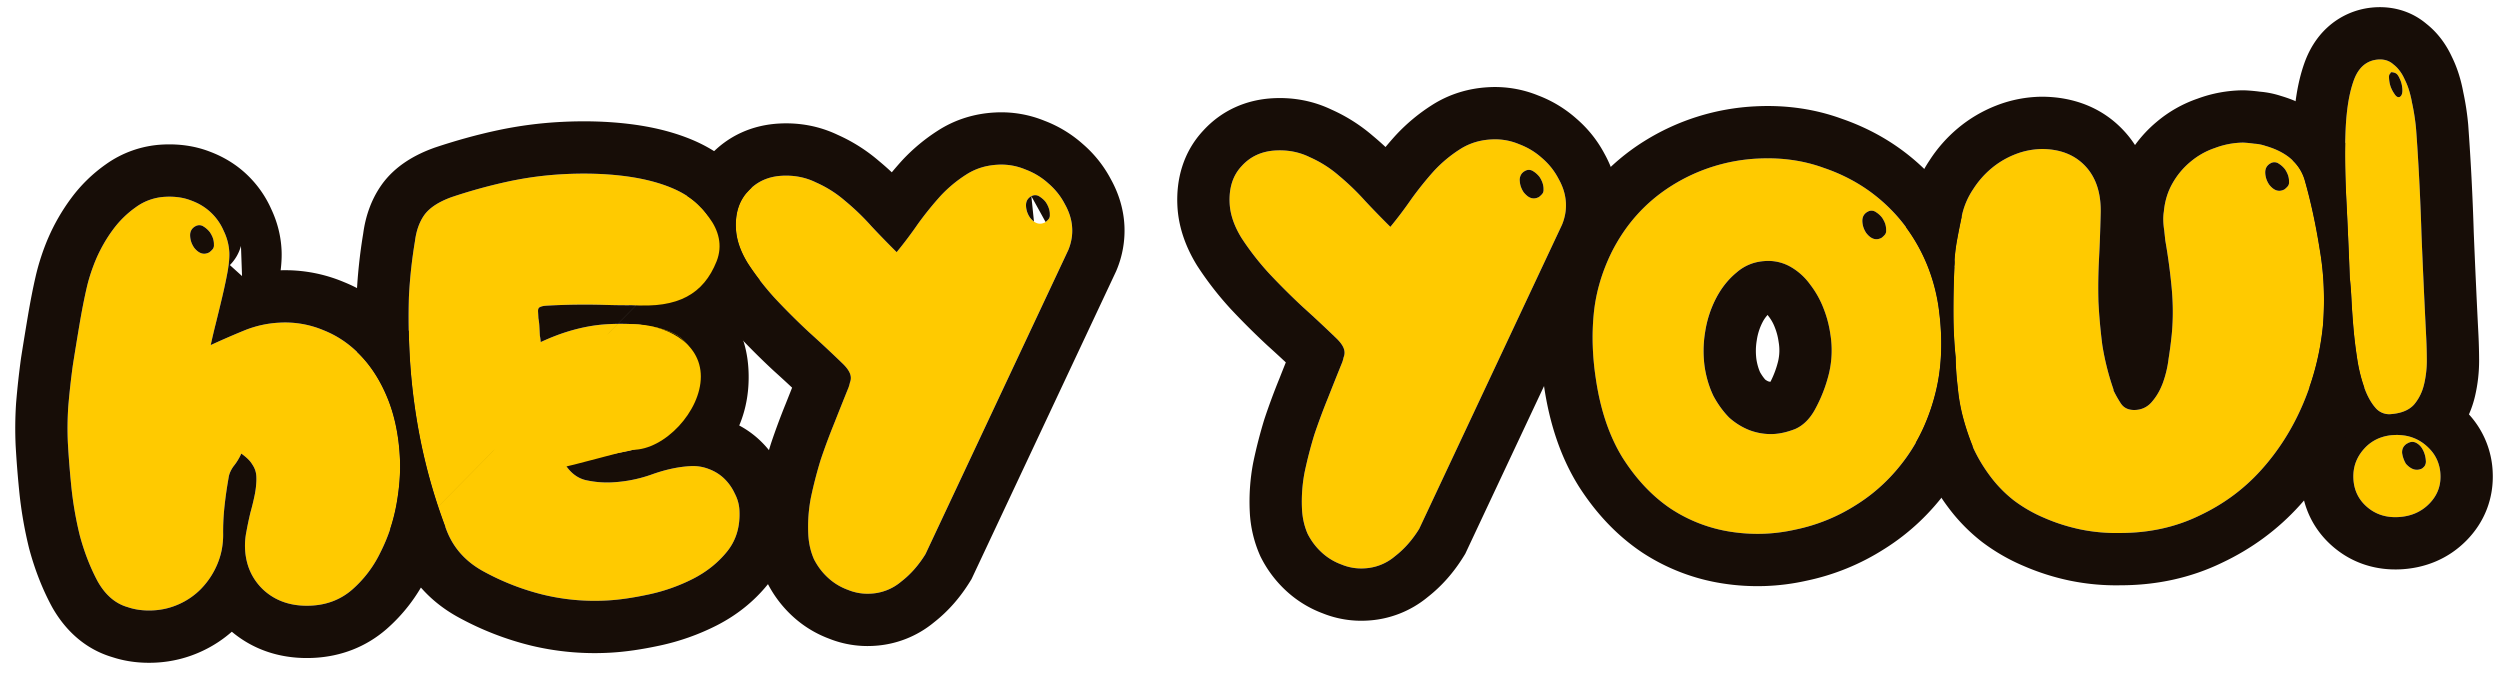 <svg xmlns="http://www.w3.org/2000/svg" width="239" height="65" fill="none"><path fill="#170D07" d="M64 27h4v6.5l-2.5 2L62 32l-1-1.5 1-2c.5-.5 1.6-1.5 2-1.5z"/><path fill="#FFCA00" d="M228.655 39.58c-.634.069-1.158-.135-1.572-.61-.414-.474-.766-1.112-1.055-1.911-.289-.8-.512-1.692-.668-2.676a44.655 44.655 0 0 1-.364-2.957 76.629 76.629 0 0 1-.194-2.753 33.603 33.603 0 0 0-.162-2.118 537.411 537.411 0 0 0-.33-7.475c-.125-2.438-.148-4.633-.071-6.585s.332-3.542.765-4.769c.433-1.226 1.178-1.902 2.234-2.027.634-.068 1.156.083 1.564.451.442.332.803.81 1.083 1.433.316.621.548 1.353.697 2.196.185.84.318 1.702.398 2.583.234 3.176.406 6.533.516 10.07.144 3.5.295 6.804.455 9.913.029.565.046 1.255.052 2.07a9.882 9.882 0 0 1-.254 2.297 4.612 4.612 0 0 1-.962 1.962c-.469.52-1.18.823-2.132.907zm-.264-32.133c.021.424.111.791.269 1.102.079.173.195.362.347.567.151.169.295.215.432.137.172-.115.248-.35.23-.703a2.58 2.58 0 0 0-.266-1.049c-.121-.277-.253-.447-.398-.51a.943.943 0 0 0-.43-.085.815.815 0 0 1-.148.22.74.74 0 0 0-.036.32zm-3.404 38.326c-.056-1.095.284-2.051 1.022-2.869.737-.817 1.689-1.255 2.855-1.315 1.201-.061 2.228.276 3.08 1.011.853.736 1.307 1.652 1.363 2.747.056 1.095-.303 2.035-1.078 2.818-.774.784-1.762 1.206-2.963 1.268-1.166.06-2.157-.262-2.972-.964-.816-.702-1.251-1.6-1.307-2.696zm6.927-1.683a2.56 2.56 0 0 0-.324-1.153 1.462 1.462 0 0 0-.616-.606c-.254-.128-.519-.115-.795.041-.379.197-.558.507-.537.93.056.388.18.736.373 1.044.488.542.992.694 1.511.455a1.19 1.19 0 0 0 .254-.226.768.768 0 0 0 .134-.485zm-15.33-30.14c2.085.601 3.348 1.74 3.788 3.419a55.864 55.864 0 0 1 1.394 6.464c.402 2.317.507 4.72.316 7.21a25.543 25.543 0 0 1-1.899 7.537c-1.011 2.39-2.355 4.513-4.031 6.37-1.642 1.82-3.605 3.267-5.888 4.34-2.281 1.109-4.804 1.663-7.567 1.663a16.978 16.978 0 0 1-3.79-.338 17.709 17.709 0 0 1-3.457-1.098 13.621 13.621 0 0 1-2.901-1.658 12.115 12.115 0 0 1-2.242-2.276 14.911 14.911 0 0 1-1.625-2.68 23.474 23.474 0 0 1-1-2.925 17.033 17.033 0 0 1-.523-2.948 26.039 26.039 0 0 1-.199-2.86 41.378 41.378 0 0 1-.215-4.186 89.49 89.49 0 0 1 .093-4.415l-.006-.106c.029-.143.035-.356.021-.639.04-.604.129-1.282.268-2.033.138-.75.294-1.52.466-2.309a7.256 7.256 0 0 1 1.046-2.391 8.655 8.655 0 0 1 1.758-2.003 8.169 8.169 0 0 1 2.269-1.339 7.247 7.247 0 0 1 2.578-.504c1.772.016 3.165.582 4.179 1.7 1.013 1.116 1.481 2.651 1.404 4.603a150.55 150.55 0 0 1-.156 4.206 51.58 51.58 0 0 0-.056 4.095c.069 1.342.192 2.717.37 4.125a24.947 24.947 0 0 0 1.068 4.25l.006.106c.198.415.432.828.701 1.239.269.411.687.62 1.254.627.673 0 1.228-.24 1.663-.723.436-.483.795-1.086 1.077-1.809.28-.758.47-1.547.569-2.367.134-.857.235-1.642.305-2.354a23.68 23.68 0 0 0-.019-4.515 56.628 56.628 0 0 0-.599-4.433l-.102-.951c-.107-.703-.12-1.305-.039-1.805.091-.997.363-1.896.818-2.699a7.372 7.372 0 0 1 1.702-2.053 7.201 7.201 0 0 1 2.375-1.344 7.83 7.83 0 0 1 2.684-.51c.355.018.711.053 1.068.106a3.9 3.9 0 0 1 1.074.21zm2.248 3.444c.016-.39-.111-.791-.38-1.202a2.272 2.272 0 0 0-.613-.553c-.256-.164-.522-.169-.797-.013-.345.195-.506.504-.484.928.02.389.145.755.375 1.097.454.579.94.731 1.458.457.102-.076.204-.17.304-.282a.568.568 0 0 0 .137-.432zm-33.529 11.813c.437 2.99.363 5.703-.221 8.142-.583 2.438-1.536 4.577-2.859 6.416-1.323 1.84-2.911 3.337-4.765 4.495a17.254 17.254 0 0 1-5.83 2.371 16.383 16.383 0 0 1-6.153.209 14.388 14.388 0 0 1-5.745-2.203c-1.761-1.185-3.297-2.807-4.606-4.865-1.275-2.06-2.13-4.585-2.567-7.574-.32-2.109-.389-4.142-.206-6.1.181-1.993.736-3.952 1.665-5.877 1.348-2.726 3.275-4.88 5.78-6.46 2.54-1.582 5.294-2.45 8.262-2.602 2.261-.116 4.367.184 6.316.899 1.983.678 3.734 1.65 5.251 2.92a15.947 15.947 0 0 1 3.739 4.537 17.002 17.002 0 0 1 1.939 5.692zm-11.865 10.066a14.103 14.103 0 0 0 1.411-3.579 9.597 9.597 0 0 0 .125-3.779 10.845 10.845 0 0 0-.658-2.464 9.012 9.012 0 0 0-1.285-2.272 5.903 5.903 0 0 0-1.839-1.66 4.295 4.295 0 0 0-2.42-.566c-1.06.054-1.98.42-2.76 1.098-.782.642-1.431 1.455-1.947 2.438a10.419 10.419 0 0 0-1.056 3.242 11.122 11.122 0 0 0-.039 3.402c.157.984.434 1.891.831 2.721.43.793.925 1.476 1.486 2.05a6.396 6.396 0 0 0 1.976 1.227c.758.28 1.526.4 2.303.36.636-.033 1.319-.192 2.048-.477.728-.32 1.335-.9 1.824-1.74zm6.874-17.249c.016-.39-.111-.791-.38-1.203a2.289 2.289 0 0 0-.613-.553c-.256-.164-.522-.168-.798-.012-.344.195-.505.504-.483.928.019.389.144.754.375 1.097.454.579.94.73 1.458.456.102-.076.203-.17.304-.28a.572.572 0 0 0 .137-.433zM135.675 50.56c-.655 1.06-1.425 1.932-2.311 2.615a4.866 4.866 0 0 1-2.969 1.162 4.896 4.896 0 0 1-2.144-.368 5.615 5.615 0 0 1-1.865-1.127 6.197 6.197 0 0 1-1.367-1.79 6.677 6.677 0 0 1-.546-2.363 14.8 14.8 0 0 1 .245-3.52c.256-1.217.567-2.42.931-3.607.4-1.19.836-2.363 1.308-3.521.47-1.193.925-2.332 1.366-3.418.061-.18.106-.342.134-.485.064-.145.091-.306.082-.482-.02-.389-.273-.819-.757-1.29-.969-.942-2.048-1.95-3.237-3.022a66.53 66.53 0 0 1-3.247-3.235 26.162 26.162 0 0 1-2.617-3.373c-.696-1.133-1.071-2.23-1.125-3.29-.076-1.484.306-2.672 1.145-3.565.838-.929 1.929-1.428 3.271-1.496 1.166-.06 2.24.15 3.221.632a11.046 11.046 0 0 1 2.801 1.77 23.421 23.421 0 0 1 2.515 2.421 90.843 90.843 0 0 0 2.412 2.48c.7-.85 1.38-1.753 2.039-2.708a32.415 32.415 0 0 1 2.149-2.66 12.615 12.615 0 0 1 2.446-2.039c.892-.577 1.903-.894 3.033-.952a5.95 5.95 0 0 1 2.627.45 6.799 6.799 0 0 1 2.193 1.322 6.552 6.552 0 0 1 1.59 1.991c.429.757.663 1.525.702 2.302a4.767 4.767 0 0 1-.371 2.091L135.675 50.56zm11.888-32.438c.015-.39-.111-.791-.38-1.203a2.303 2.303 0 0 0-.613-.553c-.257-.164-.523-.168-.798-.012-.344.195-.505.504-.484.928.02.389.145.754.375 1.097.455.579.941.73 1.458.456.103-.076.204-.17.305-.28a.576.576 0 0 0 .137-.433zM88.471 52.977c-.654 1.06-1.424 1.933-2.31 2.616a4.867 4.867 0 0 1-2.97 1.161 4.899 4.899 0 0 1-2.144-.368 5.614 5.614 0 0 1-1.864-1.127 6.197 6.197 0 0 1-1.367-1.79 6.65 6.65 0 0 1-.546-2.363c-.06-1.165.022-2.339.245-3.519.256-1.218.567-2.42.931-3.608.4-1.19.835-2.363 1.308-3.52.47-1.194.925-2.333 1.365-3.418.062-.18.107-.342.135-.485.063-.145.09-.306.081-.483-.02-.388-.272-.818-.756-1.29a120.35 120.35 0 0 0-3.237-3.022 66.77 66.77 0 0 1-3.248-3.234 26.19 26.19 0 0 1-2.617-3.373c-.695-1.134-1.07-2.23-1.124-3.29-.076-1.484.305-2.673 1.145-3.566.838-.928 1.929-1.427 3.271-1.496 1.166-.06 2.24.151 3.22.632a11.04 11.04 0 0 1 2.801 1.77 23.369 23.369 0 0 1 2.516 2.421 91.89 91.89 0 0 0 2.411 2.48c.7-.85 1.38-1.753 2.04-2.707a32.33 32.33 0 0 1 2.149-2.661 12.616 12.616 0 0 1 2.446-2.038c.892-.577 1.903-.895 3.033-.953a5.95 5.95 0 0 1 2.627.45c.83.312 1.562.753 2.193 1.323a6.554 6.554 0 0 1 1.59 1.99c.428.758.663 1.525.702 2.303a4.767 4.767 0 0 1-.371 2.09L88.471 52.978zM100.36 20.54c.015-.39-.112-.79-.38-1.202a2.285 2.285 0 0 0-.613-.553c-.257-.164-.523-.168-.798-.013-.344.195-.506.505-.484.928.02.39.145.755.375 1.097.455.58.94.731 1.458.457.103-.076.204-.17.305-.281a.576.576 0 0 0 .137-.433zM46.284 54.66c-1.749-.938-2.95-2.276-3.606-4.013a54.281 54.281 0 0 1-2.451-8.43 57.878 57.878 0 0 1-1.07-8.447 67.157 67.157 0 0 1-.063-5.364c.086-1.775.279-3.556.577-5.343.126-.998.42-1.828.882-2.49.495-.698 1.37-1.274 2.621-1.728a50.413 50.413 0 0 1 5.45-1.5 33.545 33.545 0 0 1 5.278-.696c1.943-.1 3.77-.052 5.48.144 1.71.196 3.216.544 4.517 1.044 1.3.5 2.326 1.156 3.076 1.968.784.775 1.203 1.692 1.257 2.752a6.664 6.664 0 0 1-.347 2.568 5.535 5.535 0 0 1-1.171 2.026 6.022 6.022 0 0 1-1.843 1.37 5.62 5.62 0 0 1-2.307.596 57.114 57.114 0 0 1-4.728.03 65.448 65.448 0 0 0-5.523.07c-.318.017-.545.064-.683.142-.14.042-.203.187-.19.434l.032.636c.048.246.08.51.094.793l.043.847c.05.281.079.492.086.634 2.214-1.035 4.364-1.605 6.448-1.712 2.509-.128 4.505.123 5.99.756 1.52.63 2.33 1.917 2.43 3.86.108 2.12-.53 3.836-1.916 5.147-1.35 1.309-3.131 2.144-5.344 2.505-.35.089-.79.147-1.32.174a11.946 11.946 0 0 0-1.59.081 9.381 9.381 0 0 0-1.473.288c-.418.128-.709.338-.87.63.537.822 1.218 1.319 2.042 1.49.823.17 1.623.235 2.4.195 1.343-.069 2.64-.33 3.893-.784 1.287-.456 2.496-.712 3.627-.77a4.092 4.092 0 0 1 1.767.281c.579.219 1.073.53 1.483.934.41.404.735.866.974 1.385a3.85 3.85 0 0 1 .455 1.624c.08 1.554-.313 2.867-1.18 3.939-.865 1.072-1.954 1.942-3.266 2.612a17.27 17.27 0 0 1-4.228 1.491c-1.507.325-2.843.518-4.009.578a21 21 0 0 1-6.032-.542 23.635 23.635 0 0 1-5.692-2.206zm20.895-32.952c.016-.391-.111-.792-.38-1.203a2.285 2.285 0 0 0-.613-.553c-.257-.164-.522-.168-.798-.013-.344.195-.505.505-.484.929.02.388.145.754.375 1.096.455.58.941.731 1.458.457.103-.076.204-.17.305-.281a.574.574 0 0 0 .137-.433zM12.236 58.05c-1.186-.328-2.149-1.147-2.889-2.455-.704-1.31-1.275-2.769-1.712-4.376A34.093 34.093 0 0 1 6.8 46.32a95.366 95.366 0 0 1-.31-3.969 31.511 31.511 0 0 1 .036-3.456c.11-1.316.255-2.634.435-3.954.214-1.357.43-2.679.647-3.965.218-1.287.443-2.432.675-3.436.202-.895.508-1.832.918-2.81a14.252 14.252 0 0 1 1.61-2.792 9.448 9.448 0 0 1 2.177-2.13 5.217 5.217 0 0 1 2.818-.995c.919-.047 1.74.07 2.462.352.759.28 1.399.672 1.92 1.177a5.314 5.314 0 0 1 1.206 1.745c.317.657.493 1.338.53 2.045.023.46-.034 1.082-.17 1.868a49.52 49.52 0 0 1-.514 2.418c-.204.86-.41 1.703-.615 2.529a62.501 62.501 0 0 0-.48 2.043 75.346 75.346 0 0 1 3.327-1.445 10.333 10.333 0 0 1 3.259-.699 9.458 9.458 0 0 1 4.235.74c1.338.534 2.532 1.358 3.581 2.474 1.049 1.115 1.899 2.488 2.549 4.12.65 1.632 1.029 3.49 1.136 5.574.072 1.413-.044 2.943-.35 4.588a16.61 16.61 0 0 1-1.523 4.488 11.113 11.113 0 0 1-2.689 3.538c-1.085.942-2.387 1.451-3.907 1.529-1.802.092-3.296-.38-4.483-1.418-1.15-1.039-1.768-2.371-1.851-3.996a6.77 6.77 0 0 1 .127-1.654c.111-.608.24-1.217.385-1.826.18-.647.325-1.257.438-1.83a7.23 7.23 0 0 0 .128-1.653 2.134 2.134 0 0 0-.375-1.097c-.195-.344-.55-.698-1.064-1.061-.19.435-.436.837-.736 1.206-.264.368-.423.73-.475 1.088a40.316 40.316 0 0 0-.392 2.73c-.096.89-.14 1.76-.132 2.61a7.16 7.16 0 0 1-.495 2.788 7.597 7.597 0 0 1-1.422 2.305 6.838 6.838 0 0 1-2.15 1.598 6.83 6.83 0 0 1-2.623.666c-.883.045-1.686-.056-2.407-.302zm8.216-34.64c.015-.39-.112-.791-.38-1.203a2.284 2.284 0 0 0-.613-.553c-.257-.164-.523-.168-.798-.012-.344.195-.506.504-.484.928.02.389.145.754.375 1.097.455.579.94.731 1.458.456.102-.076.204-.17.304-.28a.574.574 0 0 0 .138-.433z"/><path fill="#170D07" fill-rule="evenodd" d="M220.791 36.997c.15.6.327 1.188.534 1.76.155.431.336.868.548 1.3-1.338 1.707-1.993 3.768-1.881 5.972.125 2.43 1.165 4.616 3.038 6.229 1.877 1.616 4.16 2.288 6.491 2.168 2.323-.119 4.528-.99 6.263-2.745 1.758-1.778 2.644-4.084 2.516-6.59a8.694 8.694 0 0 0-2.269-5.476 9.913 9.913 0 0 0 .589-1.777c.262-1.134.389-2.288.383-3.452l-.001-.01a52.522 52.522 0 0 0-.059-2.287 979.941 979.941 0 0 1-.451-9.837 243.24 243.24 0 0 0-.526-10.256l-.003-.045-.004-.044a25.866 25.866 0 0 0-.473-3.106c-.212-1.148-.556-2.293-1.09-3.376-.521-1.123-1.294-2.246-2.425-3.143-1.602-1.35-3.53-1.74-5.266-1.554l-.027.003-.028.003a7.366 7.366 0 0 0-4.123 1.863c-1.14 1.034-1.825 2.293-2.238 3.465-.661 1.872-.959 4.007-1.047 6.235a64.272 64.272 0 0 0-.046 3.053 4.227 4.227 0 0 1 1.176 2.019c.173.614.338 1.243.492 1.888.348 1.446.648 2.972.902 4.576.16.926.274 1.864.34 2.817l.013.204a30.764 30.764 0 0 1-.037 4.19c-.021.215-.044.429-.07.642v.004a25.926 25.926 0 0 1-.624 3.325 25.18 25.18 0 0 1-.597 1.982zm3.541-25.928c-.043.451-.074.927-.094 1.426-.077 1.952-.053 4.147.072 6.585.124 2.438.234 4.93.329 7.476a32.8 32.8 0 0 1 .162 2.117c.043.848.108 1.765.194 2.753.084.952.205 1.938.364 2.957.157.984.379 1.876.668 2.676l.009.023c.222.611.482 1.127.779 1.547.085.122.175.236.267.342a1.72 1.72 0 0 0 1.572.61l.075-.007.031-.003c.899-.097 1.574-.396 2.026-.896.337-.4.597-.852.782-1.354a5.437 5.437 0 0 0 .18-.609 9.943 9.943 0 0 0 .255-2.298 49.957 49.957 0 0 0-.053-2.07 997.38 997.38 0 0 1-.455-9.912 246.674 246.674 0 0 0-.403-8.456c-.036-.543-.073-1.08-.113-1.614a18.159 18.159 0 0 0-.112-.983 20.396 20.396 0 0 0-.286-1.6 9.502 9.502 0 0 0-.311-1.26 6.888 6.888 0 0 0-.385-.936l-.061-.13-.038-.078-.017-.033-.011-.021a3.813 3.813 0 0 0-.549-.799 2.946 2.946 0 0 0-.407-.372 1.773 1.773 0 0 0-.277-.205c-.314-.19-.683-.277-1.104-.26a2.869 2.869 0 0 0-.353.04 2.39 2.39 0 0 0-.951.391c-.459.322-.817.823-1.074 1.502a10.55 10.55 0 0 0-.353 1.187l-.012.051c-.118.507-.213 1.06-.286 1.658l-.025.212-.035.343zm4.327-2.52.024.052c.079.159.186.33.324.515a.486.486 0 0 0 .034.036c.12.122.236.163.349.123a.356.356 0 0 0 .049-.022c.159-.107.236-.318.232-.631l-.003-.072-.001-.02a2.88 2.88 0 0 0-.063-.46 2.44 2.44 0 0 0-.202-.569 1.488 1.488 0 0 0-.168-.307.59.59 0 0 0-.23-.204.941.941 0 0 0-.429-.084.844.844 0 0 1-.149.22.678.678 0 0 0-.038.27l.002.05a3.59 3.59 0 0 0 .056.47l.013.064a2.652 2.652 0 0 0 .08.285c.034.1.074.194.12.284zm-.083-.58-.076.173zm3.708 34.957a4.73 4.73 0 0 0-.336-.322l-.004-.003a4.043 4.043 0 0 0-2.152-.975l-.039-.005a4.987 4.987 0 0 0-.884-.032h-.006l-.031.002a4.301 4.301 0 0 0-1.165.217l-.068.023a3.852 3.852 0 0 0-1.591 1.074 4.274 4.274 0 0 0-.46.608 3.896 3.896 0 0 0-.219.406c-.2.43-.314.89-.342 1.379a4.43 4.43 0 0 0-.001.475c.056 1.095.492 1.994 1.307 2.696.679.586 1.481.906 2.404.962.184.011.374.012.568.002 1.201-.062 2.189-.484 2.964-1.268.209-.212.388-.435.537-.67a3.443 3.443 0 0 0 .529-1.552 4.128 4.128 0 0 0 .011-.596 3.827 3.827 0 0 0-.293-1.313 3.665 3.665 0 0 0-.727-1.106l-.002-.002zm-.568.27a2.376 2.376 0 0 0-.083-.177l-.019-.036-.025-.045-.004-.007a1.456 1.456 0 0 0-.612-.6.76.76 0 0 0-.606-.044 1.108 1.108 0 0 0-.21.096.977.977 0 0 0-.397.37.905.905 0 0 0-.116.385 1.127 1.127 0 0 0-.002.165 2.758 2.758 0 0 0 .283.889 2.077 2.077 0 0 0 .089.155l.072.077c.052.053.105.102.157.147.393.335.796.422 1.209.26l.073-.03.02-.013c.065-.041.143-.112.234-.213a.775.775 0 0 0 .135-.485 2.602 2.602 0 0 0-.198-.893z" clip-rule="evenodd"/><path fill="#170D07" fill-rule="evenodd" d="M185.406 29.987a17.364 17.364 0 0 0-1.027-4.292l-.041-.104-.054-.14a16.872 16.872 0 0 0-.92-1.936 16.299 16.299 0 0 0-1.135-1.77c.143-.762.301-1.54.473-2.33l.01-.042.01-.043a12.237 12.237 0 0 1 1.73-3.98 13.636 13.636 0 0 1 2.738-3.103 13.177 13.177 0 0 1 3.648-2.154l1.788 4.569-1.788-4.569a12.25 12.25 0 0 1 4.344-.847h.1c2.901.025 5.721 1.007 7.837 3.339.373.41.701.839.988 1.282a12.236 12.236 0 0 1 2.06-2.208 12.193 12.193 0 0 1 3.911-2.225 12.845 12.845 0 0 1 4.3-.8l.154-.001.153.007c.449.022.896.063 1.342.122a8.909 8.909 0 0 1 2.05.415c2.475.736 4.748 2.178 6.127 4.501-.015.83-.013 1.698.005 2.607l.001.077c.018.87.051 1.776.1 2.718.072 1.408.139 2.833.201 4.277l.002.042c.045 1.043.087 2.095.126 3.156.063.529.117 1.234.162 2.117a76.891 76.891 0 0 0 .194 2.754c.084.952.206 1.938.364 2.957a14.7 14.7 0 0 0 .661 2.654 30.243 30.243 0 0 1-1.232 3.491c-1.22 2.884-2.86 5.486-4.924 7.772-2.093 2.32-4.59 4.155-7.444 5.501-2.996 1.45-6.246 2.144-9.665 2.152a21.98 21.98 0 0 1-4.844-.438l-.017-.003-.017-.004a22.706 22.706 0 0 1-4.4-1.396 18.618 18.618 0 0 1-3.928-2.253l-.048-.036-.048-.037a17.143 17.143 0 0 1-3.145-3.202 19.918 19.918 0 0 1-2.154-3.56l-.046-.1-.042-.1a28.748 28.748 0 0 1-.912-2.51c.24-.42.463-.853.67-1.3a19.487 19.487 0 0 0 1.274-3.73l.018-.076c.212-.924.352-1.887.42-2.889l.008-.13a23.45 23.45 0 0 0-.138-4.2v-.002zm1.339-.003c.004 1.452.075 2.848.215 4.187.011.92.078 1.873.199 2.859.086.987.261 1.97.523 2.949.263.978.596 1.953 1 2.924.438.934.979 1.828 1.625 2.68a12.115 12.115 0 0 0 2.242 2.276 13.621 13.621 0 0 0 2.901 1.658c1.087.476 2.24.842 3.457 1.099 1.253.254 2.517.367 3.79.337 2.763 0 5.286-.554 7.567-1.663 2.283-1.073 4.246-2.52 5.888-4.34 1.676-1.857 3.02-3.98 4.031-6.37a25.542 25.542 0 0 0 1.899-7.536c.191-2.49.086-4.893-.316-7.21a69.544 69.544 0 0 0-.306-1.778 57.1 57.1 0 0 0-.695-3.207c-.118-.473-.24-.937-.368-1.393l-.025-.087a4.407 4.407 0 0 0-.388-.99 4.153 4.153 0 0 0-.577-.812l-.046-.05a4.783 4.783 0 0 0-.948-.775c-.516-.326-1.126-.59-1.829-.793a4.14 4.14 0 0 0-.577-.152 3.693 3.693 0 0 0-.497-.058 10.963 10.963 0 0 0-1.068-.105 7.807 7.807 0 0 0-2.684.51c-.87.292-1.662.74-2.375 1.343a7.375 7.375 0 0 0-1.702 2.054c-.455.802-.727 1.702-.818 2.698-.081.5-.068 1.102.039 1.805l.102.951a56.62 56.62 0 0 1 .599 4.433c.15 1.55.157 3.056.019 4.515a41.68 41.68 0 0 1-.305 2.354 10.428 10.428 0 0 1-.569 2.367 8.435 8.435 0 0 1-.186.435 5.466 5.466 0 0 1-.891 1.374c-.435.483-.99.724-1.663.723-.567-.007-.985-.215-1.254-.627a10.632 10.632 0 0 1-.701-1.24l-.006-.105a24.828 24.828 0 0 1-1.067-4.25 55.16 55.16 0 0 1-.371-4.125 51.58 51.58 0 0 1 .056-4.095c.071-1.385.123-2.787.156-4.205.077-1.953-.391-3.487-1.404-4.604-1.014-1.117-2.407-1.684-4.179-1.7a7.245 7.245 0 0 0-2.578.505 8.168 8.168 0 0 0-2.269 1.338 8.655 8.655 0 0 0-1.758 2.003 7.256 7.256 0 0 0-1.046 2.392 71.204 71.204 0 0 0-.466 2.308 17.701 17.701 0 0 0-.268 2.033c.014.283.008.496-.021.639l.006.106a89.483 89.483 0 0 0-.093 4.415zm30.051-12.562.041.075c.03.052.061.103.096.154.175.223.354.382.538.479.026.013.052.026.078.037.271.115.551.095.842-.06l.038-.028a2.072 2.072 0 0 0 .286-.276.578.578 0 0 0 .117-.409 1.849 1.849 0 0 0-.2-.885l-.029-.06a2.58 2.58 0 0 0-.151-.258 2.274 2.274 0 0 0-.613-.552.717.717 0 0 0-.797-.013.977.977 0 0 0-.304.259.946.946 0 0 0-.071.11c-.084.157-.12.344-.109.56a2.071 2.071 0 0 0 .185.757l.011.024c.013.029.027.058.042.086z" clip-rule="evenodd"/><path fill="#170D07" fill-rule="evenodd" d="M185.086 37.349c.583-2.44.657-5.153.22-8.142a17.251 17.251 0 0 0-1.055-3.845 16.74 16.74 0 0 0-1.892-3.443 15.564 15.564 0 0 0-1.443-1.74l-.049-.05a16.02 16.02 0 0 0-2.53-2.122 16.09 16.09 0 0 0-1.629-.962 17.085 17.085 0 0 0-2.331-.987c-1.949-.715-4.054-1.014-6.316-.899a17.031 17.031 0 0 0-8.262 2.602c-2.505 1.58-4.432 3.734-5.78 6.46-.929 1.925-1.484 3.884-1.665 5.877-.183 1.958-.114 3.991.206 6.1.437 2.989 1.292 5.513 2.567 7.574 1.31 2.058 2.845 3.68 4.606 4.865a14.388 14.388 0 0 0 5.745 2.203c2.071.319 4.122.25 6.153-.209a17.254 17.254 0 0 0 5.83-2.37c1.854-1.159 3.442-2.657 4.765-4.496 1.323-1.839 2.276-3.978 2.86-6.416zm-4.958 15.14a22.256 22.256 0 0 1-7.443 3.03 21.381 21.381 0 0 1-7.968.263 19.39 19.39 0 0 1-7.719-2.96l-.028-.018-.028-.02c-2.412-1.622-4.409-3.775-6.034-6.328l-.017-.027-.016-.027c-1.709-2.762-2.747-5.968-3.26-9.465-.375-2.472-.463-4.908-.24-7.298.24-2.628.97-5.165 2.141-7.59l.01-.023.011-.022c1.745-3.527 4.289-6.386 7.594-8.472l.012-.007.012-.008a22.044 22.044 0 0 1 10.651-3.351c2.853-.146 5.619.226 8.24 1.178 2.508.864 4.787 2.124 6.789 3.797a20.913 20.913 0 0 1 4.701 5.59c-.038.178-.076.355-.112.531a64.723 64.723 0 0 0-.3 1.53 17.701 17.701 0 0 0-.268 2.032 2.87 2.87 0 0 1-.02.639l.005.106a89.407 89.407 0 0 0-.091 3.414v.014c-.002.328-.003.657-.002.987a41.35 41.35 0 0 0 .215 4.186c.011.921.078 1.874.199 2.86a16.966 16.966 0 0 0 .523 2.948c.239.89.537 1.778.893 2.663a21.83 21.83 0 0 1-2.293 4.044c-1.684 2.341-3.739 4.291-6.157 5.805zm-7.094-25.31a5.898 5.898 0 0 0-1.838-1.66 4.29 4.29 0 0 0-2.421-.566c-1.06.054-1.98.42-2.76 1.098-.781.642-1.431 1.455-1.947 2.438a10.42 10.42 0 0 0-1.056 3.242 11.09 11.09 0 0 0-.038 3.402c.156.984.433 1.891.83 2.721.43.793.925 1.476 1.486 2.05a6.398 6.398 0 0 0 1.976 1.227c.758.28 1.526.4 2.303.36.636-.033 1.319-.192 2.048-.477.728-.32 1.336-.9 1.824-1.74a14.103 14.103 0 0 0 1.411-3.58 9.579 9.579 0 0 0 .125-3.779 10.795 10.795 0 0 0-.658-2.464 9.012 9.012 0 0 0-1.285-2.272zm5.245-5.127a2.352 2.352 0 0 0 .137.229c.454.579.94.73 1.458.456l.038-.029a2.13 2.13 0 0 0 .266-.252.572.572 0 0 0 .137-.432 1.849 1.849 0 0 0-.229-.945 2.97 2.97 0 0 0-.151-.258 2.272 2.272 0 0 0-.613-.553.712.712 0 0 0-.772-.026.974.974 0 0 0-.329.272.917.917 0 0 0-.153.33 1.205 1.205 0 0 0-.027.34 2.072 2.072 0 0 0 .238.868zm1.063-.35-.027-.025.027.025.329.296-.329-.296zm-10.087 14.796a8.893 8.893 0 0 0 .734-1.967 4.59 4.59 0 0 0 .051-1.825l-.008-.052-.008-.052a5.824 5.824 0 0 0-.361-1.329 4.022 4.022 0 0 0-.573-1.02l-.053-.069-.05-.07-.005-.006a3.174 3.174 0 0 0-.488.706 5.445 5.445 0 0 0-.544 1.703 6.121 6.121 0 0 0-.034 1.856c.078.482.2.88.348 1.214.17.296.335.523.487.697.101.077.196.13.289.171.091.03.159.04.215.043z" clip-rule="evenodd"/><path fill="#170D07" fill-rule="evenodd" d="m140.079 52.942-.149.242c-.917 1.487-2.052 2.807-3.431 3.887a9.863 9.863 0 0 1-5.849 2.26 9.897 9.897 0 0 1-4.204-.699 10.624 10.624 0 0 1-3.411-2.078 11.193 11.193 0 0 1-2.465-3.22l-.067-.13-.06-.135a11.645 11.645 0 0 1-.964-4.124 19.82 19.82 0 0 1 .325-4.703l.01-.052.011-.051a46.399 46.399 0 0 1 1.043-4.044l.02-.063.021-.063a63.66 63.66 0 0 1 1.406-3.789c.205-.522.409-1.034.609-1.536a128.59 128.59 0 0 0-1.73-1.589l-.029-.026-.029-.027a71.727 71.727 0 0 1-3.491-3.477l-.026-.028-.025-.028a31.198 31.198 0 0 1-3.114-4.02l-.031-.048-.031-.05c-1.024-1.668-1.75-3.568-1.857-5.649-.129-2.519.524-5.124 2.461-7.208 1.794-1.967 4.152-2.973 6.694-3.103 1.917-.098 3.808.242 5.575 1.087a16.05 16.05 0 0 1 3.927 2.487c.423.351.835.715 1.238 1.09.308-.37.622-.733.941-1.086l.037-.041.038-.04a17.612 17.612 0 0 1 3.393-2.822c1.67-1.074 3.531-1.632 5.467-1.73a10.95 10.95 0 0 1 4.721.793 11.801 11.801 0 0 1 3.651 2.212c1.1.949 2.008 2.077 2.691 3.37.739 1.332 1.216 2.82 1.298 4.427a9.784 9.784 0 0 1-.742 4.254l-.046.11-13.826 29.44zm1.513-39.489a5.868 5.868 0 0 0-2.038.828 12.65 12.65 0 0 0-2.446 2.038c-.387.43-.768.877-1.143 1.344-.34.424-.675.862-1.005 1.317a40.5 40.5 0 0 1-2.04 2.708 90.7 90.7 0 0 1-2.412-2.48 23.87 23.87 0 0 0-2.515-2.422 11.046 11.046 0 0 0-2.801-1.77c-.981-.48-2.054-.691-3.22-.631-1.343.068-2.433.567-3.271 1.495-.84.894-1.222 2.082-1.146 3.566.054 1.06.429 2.157 1.125 3.29a26.155 26.155 0 0 0 2.617 3.373 66.933 66.933 0 0 0 3.247 3.235 119.192 119.192 0 0 1 3.237 3.022c.485.471.737.901.757 1.29.009.176-.018.337-.082.482a3.841 3.841 0 0 1-.134.485 344.96 344.96 0 0 0-1.366 3.418 59.895 59.895 0 0 0-1.308 3.52 41.673 41.673 0 0 0-.931 3.608 14.853 14.853 0 0 0-.245 3.52c.044.848.226 1.636.546 2.363.355.69.81 1.287 1.367 1.79a5.623 5.623 0 0 0 1.865 1.127 4.896 4.896 0 0 0 2.144.368 4.866 4.866 0 0 0 2.969-1.162c.886-.683 1.657-1.555 2.311-2.615l13.655-29.075c.13-.315.226-.632.289-.952.074-.377.101-.756.082-1.139l-.008-.114a4.821 4.821 0 0 0-.266-1.254 5.836 5.836 0 0 0-.429-.934 6.59 6.59 0 0 0-.609-.961l-.053-.069a6.756 6.756 0 0 0-.946-.978 6.69 6.69 0 0 0-1.552-1.038 7.185 7.185 0 0 0-.623-.267 5.923 5.923 0 0 0-2.626-.45 6.678 6.678 0 0 0-.996.124zm4.205 2.887-.026.014a.983.983 0 0 0-.303.258.832.832 0 0 0-.071.111 1.049 1.049 0 0 0-.11.559 2.575 2.575 0 0 0 .032.27c.03.167.081.329.153.486v.001a2.268 2.268 0 0 0 .19.34 2.223 2.223 0 0 0 .385.382c.341.248.699.273 1.074.074l.038-.029a2.2 2.2 0 0 0 .266-.252.576.576 0 0 0 .137-.432 1.545 1.545 0 0 0-.006-.215l-.007-.065a1.96 1.96 0 0 0-.187-.605l-.029-.06-.042-.078c-.033-.06-.07-.12-.109-.18a2.287 2.287 0 0 0-.613-.553.85.85 0 0 0-.214-.099.724.724 0 0 0-.558.073zm-21.503 19.61.005.005a.02.02 0 0 0-.003-.004l-.002-.002zM92.88 55.36l-.15.241c-.917 1.487-2.052 2.807-3.43 3.887a9.863 9.863 0 0 1-5.85 2.26 9.896 9.896 0 0 1-4.203-.698 10.62 10.62 0 0 1-3.411-2.079 11.196 11.196 0 0 1-2.465-3.219l-.068-.131-.06-.135a11.648 11.648 0 0 1-.963-4.124 19.82 19.82 0 0 1 .325-4.703l.01-.051.01-.052a46.428 46.428 0 0 1 1.044-4.043l.02-.063.02-.063c.43-1.28.899-2.543 1.406-3.79l.61-1.536c-.544-.509-1.12-1.038-1.73-1.588l-.03-.027-.029-.027a71.803 71.803 0 0 1-3.49-3.477l-.026-.027-.025-.028a31.173 31.173 0 0 1-3.114-4.02l-.032-.049-.03-.049a14.79 14.79 0 0 1-.415-.72c.49-.57.85-1.21 1.081-1.924.278-.793.394-1.65.347-2.568a4.292 4.292 0 0 0-.07-.581c-.154-.818-.55-1.541-1.187-2.17a6.722 6.722 0 0 0-1.272-1.063 9.037 9.037 0 0 1 2.12-3.832c1.794-1.967 4.152-2.972 6.694-3.102 1.917-.099 3.808.242 5.574 1.086a16.04 16.04 0 0 1 3.927 2.488c.423.35.836.714 1.238 1.09.309-.37.623-.733.941-1.086l.037-.042.038-.04a17.62 17.62 0 0 1 3.395-2.822c1.67-1.074 3.53-1.631 5.465-1.73a10.95 10.95 0 0 1 4.722.793 11.8 11.8 0 0 1 3.651 2.213 11.54 11.54 0 0 1 2.69 3.37c.739 1.331 1.216 2.82 1.299 4.427a9.77 9.77 0 0 1-.743 4.253l-.045.111-13.827 29.44zm1.512-39.49a5.87 5.87 0 0 0-2.037.829 12.61 12.61 0 0 0-2.446 2.038 31.462 31.462 0 0 0-2.149 2.66 40.57 40.57 0 0 1-2.04 2.709 92.046 92.046 0 0 1-2.412-2.48 22.978 22.978 0 0 0-2.515-2.422 11.042 11.042 0 0 0-2.8-1.77c-.981-.48-2.055-.692-3.22-.632-1.343.069-2.434.567-3.272 1.496-.84.893-1.222 2.082-1.146 3.566.055 1.06.43 2.156 1.125 3.29a26.181 26.181 0 0 0 2.617 3.373 66.816 66.816 0 0 0 3.248 3.234 120.355 120.355 0 0 1 3.237 3.022c.484.472.737.901.757 1.29.009.177-.019.338-.082.483a3.749 3.749 0 0 1-.135.485c-.44 1.085-.895 2.224-1.365 3.417a59.535 59.535 0 0 0-1.308 3.521 41.35 41.35 0 0 0-.931 3.608 14.816 14.816 0 0 0-.245 3.52c.044.847.226 1.635.546 2.363.354.69.81 1.287 1.367 1.79a5.615 5.615 0 0 0 1.864 1.126 4.9 4.9 0 0 0 2.145.368 4.867 4.867 0 0 0 2.969-1.161c.886-.683 1.656-1.555 2.31-2.616l13.655-29.074c.13-.316.227-.633.289-.952a4.588 4.588 0 0 0 .075-1.253 4.769 4.769 0 0 0-.267-1.254 5.83 5.83 0 0 0-.428-.934 6.426 6.426 0 0 0-.663-1.03 6.695 6.695 0 0 0-.927-.961l-.018-.017a6.702 6.702 0 0 0-1.552-1.039 7.28 7.28 0 0 0-.623-.267 5.933 5.933 0 0 0-2.627-.45c-.343.018-.675.06-.996.125zm4.205 2.888-.025.013a.978.978 0 0 0-.303.259.855.855 0 0 0-.072.11c-.084.157-.12.344-.109.56a2.097 2.097 0 0 0 .185.757l.011.024a2.102 2.102 0 0 0 .18.315c.09.116.183.215.276.297.036.03.072.06.108.085m-.25-2.42a.725.725 0 0 1 .772.026c.256.164.46.348.612.553.04.06.076.12.11.18l.041.078.03.06a2.03 2.03 0 0 1 .194.67c.007.072.009.143.006.214a.576.576 0 0 1-.137.432 2.22 2.22 0 0 1-.267.253m-.861-1.523.088.157zm0 0 .088.157zm-33.739 2.36a11.244 11.244 0 0 1 .103-2.16.711.711 0 0 1 .724.05c.256.165.46.35.612.554.27.411.396.812.38 1.203a.624.624 0 0 1-.06.322.517.517 0 0 1-.076.11 2.171 2.171 0 0 1-.305.281c-.468.248-.911.147-1.328-.304a2.529 2.529 0 0 1-.05-.056zm33.973-1.947-.117-.207z" clip-rule="evenodd"/><path fill="#170D07" fill-rule="evenodd" d="M55.075 43.76a7.732 7.732 0 0 0-.157.042c-.418.128-.708.338-.87.63.395.604.867 1.032 1.417 1.285a2.81 2.81 0 0 0 .625.204 10.335 10.335 0 0 0 .897.145 9.277 9.277 0 0 0 1.504.05 13.636 13.636 0 0 0 1.495-.158 13.304 13.304 0 0 0 2.397-.625c1.287-.456 2.496-.712 3.627-.77a4.128 4.128 0 0 1 1.768.281c.578.219 1.072.53 1.482.934.41.404.735.866.974 1.385.275.517.427 1.058.456 1.624.08 1.554-.314 2.867-1.18 3.939-.866 1.072-1.955 1.942-3.267 2.612a17.277 17.277 0 0 1-4.228 1.491c-1.506.325-2.843.518-4.009.578a20.996 20.996 0 0 1-6.032-.542 23.634 23.634 0 0 1-5.692-2.206c-1.748-.937-2.95-2.275-3.606-4.013a54.277 54.277 0 0 1-2.451-8.429 57.88 57.88 0 0 1-1.07-8.447 67.205 67.205 0 0 1-.063-5.364c.087-1.775.279-3.556.577-5.343.126-.998.42-1.828.882-2.49.496-.698 1.37-1.274 2.621-1.728a50.407 50.407 0 0 1 5.45-1.5 33.52 33.52 0 0 1 5.278-.696c1.943-.1 3.77-.052 5.48.144.628.072 1.228.164 1.801.277.988.195 1.893.45 2.716.767a11.512 11.512 0 0 1 .52.215c.84.372 1.549.816 2.13 1.334.15.134.293.274.427.419a4.786 4.786 0 0 1 .549.65c.061.089.118.178.171.27m3.68-2.287c-.695.809-1.038 1.845-1.03 3.107.001.095.004.19.009.288l.001.03c.01.193.03.387.061.582.123.77.41 1.557.862 2.364.064.115.131.23.202.345a23.834 23.834 0 0 0 1.132 1.6 10.533 10.533 0 0 1-2.383 3.96c.885 1.49 1.248 3.111 1.326 4.638.096 1.865-.184 3.672-.883 5.325a9.045 9.045 0 0 1 2.097 1.538 9.67 9.67 0 0 1 1.95 2.73c.564 1.106.9 2.314.965 3.586.134 2.614-.543 5.183-2.285 7.338-1.336 1.654-2.99 2.956-4.882 3.922a22.275 22.275 0 0 1-5.446 1.926c-1.692.365-3.304.606-4.808.683a25.996 25.996 0 0 1-7.461-.674 28.628 28.628 0 0 1-6.888-2.663c-2.73-1.467-4.8-3.701-5.914-6.647m27.623-12.84c.704-1.11 1.017-2.433.939-3.968-.043-.838-.218-1.554-.525-2.148-.405-.783-1.04-1.354-1.905-1.713a8.548 8.548 0 0 0-1.458-.463c-1.258-.286-2.768-.383-4.532-.293a14.7 14.7 0 0 0-.366.023h-.004a14.846 14.846 0 0 0-1.604.213c-.291.055-.584.118-.878.19a18.012 18.012 0 0 0-2.122.662c-.21.08-.42.163-.632.251-.02.01-.042.018-.062.027-.26.109-.52.224-.78.346a5.622 5.622 0 0 0-.085-.634l-.044-.848a5.624 5.624 0 0 0-.093-.792l-.033-.636c-.013-.247.05-.392.19-.435.138-.078.366-.125.684-.14a65.487 65.487 0 0 1 5.522-.071l.213.006c1.622.047 3.127.035 4.515-.036a5.617 5.617 0 0 0 2.307-.596 6.554 6.554 0 0 0 .848-.496 5.872 5.872 0 0 0 .995-.874 5.532 5.532 0 0 0 1.172-2.026 6.053 6.053 0 0 0 .262-1.021c.049-.288.079-.583.09-.885a7.555 7.555 0 0 0-.006-.662m-3.089-.822a2.077 2.077 0 0 0 .137.23c.454.578.94.73 1.458.456a1.935 1.935 0 0 0 .304-.281.573.573 0 0 0 .137-.433 1.857 1.857 0 0 0-.23-.944 2.57 2.57 0 0 0-.15-.258 1.995 1.995 0 0 0-.246-.272l-.02-.019a2.62 2.62 0 0 0-.347-.262.718.718 0 0 0-.798-.013.979.979 0 0 0-.303.259.845.845 0 0 0-.071.11c-.084.157-.12.344-.11.56a2.068 2.068 0 0 0 .185.755v.002l.011.024a2.896 2.896 0 0 0 .043.086zm-.006-.143.662-.433zM57.98 43.433a11.976 11.976 0 0 0-1.59.081 9.561 9.561 0 0 0-1.316.246m13.013-22.1.023.084zm-2.466 17.917a6.17 6.17 0 0 1-.976 1.177c-.88.853-1.944 1.505-3.191 1.956l-.02.007a12.05 12.05 0 0 1-2.134.542 6.04 6.04 0 0 1-.949.149c-.118.01-.242.018-.37.025m13.873-25.489a4.7 4.7 0 0 0-.355.354 4.126 4.126 0 0 0-.126.14m.48-.494a9.482 9.482 0 0 0-1.284-1.613c-1.374-1.458-3.077-2.468-4.878-3.16-1.775-.683-3.707-1.112-5.743-1.345-2.017-.231-4.121-.283-6.305-.17a38.545 38.545 0 0 0-6.064.798c-1.953.416-3.95.968-5.99 1.648l-.061.02-.06.023c-1.716.622-3.667 1.663-4.996 3.535l-.01.015-.01.015c-1.005 1.438-1.519 3.045-1.73 4.619a50.974 50.974 0 0 0-.625 5.835l-.002.05-.002.05a72.082 72.082 0 0 0 .049 5.387c.12.116.239.235.355.357l.049.051c1.049 1.115 1.898 2.489 2.549 4.12.531 1.334.881 2.82 1.05 4.456v.004c.037.364.066.735.085 1.115.073 1.413-.044 2.942-.35 4.587a17.404 17.404 0 0 1-.563 2.186c.216.63.443 1.258.68 1.887" clip-rule="evenodd"/><path fill="#170D07" fill-rule="evenodd" d="M19.204 56.312a6.855 6.855 0 0 1-1.94 1.375 6.832 6.832 0 0 1-2.622.666c-.883.045-1.685-.056-2.406-.302-1.186-.33-2.15-1.148-2.89-2.456-.704-1.31-1.275-2.769-1.711-4.376a34.091 34.091 0 0 1-.836-4.899 95.386 95.386 0 0 1-.31-3.97 31.516 31.516 0 0 1 .036-3.455 75.56 75.56 0 0 1 .435-3.954c.214-1.357.43-2.679.647-3.965.218-1.287.443-2.432.675-3.436.202-.896.508-1.832.919-2.81.444-1.014.98-1.945 1.61-2.792a9.448 9.448 0 0 1 2.176-2.13 5.182 5.182 0 0 1 2.818-.994 6.782 6.782 0 0 1 1.282.048c.42.058.813.16 1.18.303.148.054.29.113.428.175a5.24 5.24 0 0 1 2.698 2.747 5.307 5.307 0 0 1 .53 2.045c.015.3-.004.67-.057 1.111a12.563 12.563 0 0 1-.113.757 39.229 39.229 0 0 1-.203 1.027c-.094.447-.197.91-.311 1.39a235.226 235.226 0 0 1-.615 2.53 62.504 62.504 0 0 0-.48 2.043 76.765 76.765 0 0 1 3.327-1.445 10.278 10.278 0 0 1 3.259-.699 9.458 9.458 0 0 1 4.236.74c1.338.534 2.531 1.358 3.58 2.473 1.05 1.116 1.899 2.49 2.55 4.12.65 1.632 1.028 3.49 1.135 5.575.072 1.413-.044 2.943-.35 4.588a16.61 16.61 0 0 1-1.523 4.488 11.116 11.116 0 0 1-2.688 3.538c-1.086.942-2.388 1.451-3.907 1.529-1.802.092-3.297-.38-4.483-1.418a5.541 5.541 0 0 1-1.116-1.372c-.44-.768-.686-1.643-.736-2.624a6.684 6.684 0 0 1 .128-1.654c.11-.608.238-1.217.384-1.827a23.694 23.694 0 0 0 .438-1.829 8.613 8.613 0 0 0 .13-1.127 5.788 5.788 0 0 0-.002-.526 2.134 2.134 0 0 0-.375-1.097c-.195-.344-.55-.698-1.064-1.061-.19.434-.436.837-.735 1.206-.265.368-.424.73-.476 1.087l-.01.061a49.439 49.439 0 0 0-.154.93l-.006.038a39.464 39.464 0 0 0-.214 1.634l-.008.067-.002.025a22.75 22.75 0 0 0-.127 1.983v.032a21.73 21.73 0 0 0-.003.57 7.495 7.495 0 0 1-.142 1.602c-.082.408-.2.804-.352 1.187a7.597 7.597 0 0 1-1.634 2.528zm-.79-32.874.038.068.003.006c.03.052.062.104.096.155.303.386.62.582.951.589a.888.888 0 0 0 .125-.007 1.1 1.1 0 0 0 .382-.125l.038-.03c.09-.07.179-.154.267-.252a.574.574 0 0 0 .137-.432 1.813 1.813 0 0 0-.2-.885 2.343 2.343 0 0 0-.071-.137c-.034-.06-.07-.12-.11-.18a2.285 2.285 0 0 0-.612-.554.732.732 0 0 0-.418-.126.792.792 0 0 0-.38.114.979.979 0 0 0-.303.258.846.846 0 0 0-.072.112.975.975 0 0 0-.109.41 2.076 2.076 0 0 0 .184.905h.001l.011.024.01.023.033.064zm3.748 36.954a11.905 11.905 0 0 1-2.74 1.806 11.831 11.831 0 0 1-4.524 1.148c-1.373.07-2.775-.072-4.144-.519-2.66-.783-4.542-2.618-5.76-4.77l-.026-.046-.025-.047c-.905-1.683-1.609-3.502-2.133-5.434l-.017-.06-.015-.06a39.09 39.09 0 0 1-.956-5.617 100.13 100.13 0 0 1-.326-4.186 36.471 36.471 0 0 1 .038-4.009l.004-.06.005-.058c.117-1.405.271-2.81.463-4.216l.007-.05.008-.052c.217-1.374.436-2.714.656-4.02.23-1.355.472-2.596.73-3.715a21.95 21.95 0 0 1 1.183-3.633l.015-.034.015-.034a19.201 19.201 0 0 1 2.178-3.771 14.45 14.45 0 0 1 3.304-3.232 10.214 10.214 0 0 1 5.447-1.904c1.482-.076 3.012.102 4.491.67 1.32.493 2.56 1.23 3.623 2.259a10.31 10.31 0 0 1 2.281 3.267c.568 1.21.903 2.506.972 3.861.034.652-.008 1.32-.086 1.963a14.429 14.429 0 0 1 6.04 1.123c2.037.822 3.814 2.072 5.318 3.672.312.331.609.675.89 1.03.015.7.04 1.402.076 2.106a57.08 57.08 0 0 0 .287 3.475 59.67 59.67 0 0 0 .783 4.972 54.2 54.2 0 0 0 1.9 6.912l.01.024c.138.398.28.796.429 1.194a21.376 21.376 0 0 1-1.733 4.72 16.107 16.107 0 0 1-3.87 5.066l-.007.006-.008.007c-1.98 1.717-4.364 2.613-6.927 2.744-2.824.145-5.581-.591-7.856-2.498zm.977-34-1.164-1.05a4.127 4.127 0 0 0 1.061-1.83m-1.06 1.83 1.163 1.05z" clip-rule="evenodd"/><path fill="#FFCA00" d="M67 36c0 3.314-3.462 7-6.5 7-3 .5-13.5 4.314-13.5 1s10.462-13 13.5-13c3.038 0 6.5 1.686 6.5 5zm1.5-11c-1.232 3.076-3.637 4.5-8.1 4.16-2.97-.652-14.136-1.017-12.904-4.093C48.73 21.99 61.18 16.87 64 18c2.82 1.13 5.732 3.924 4.5 7z"/></svg>